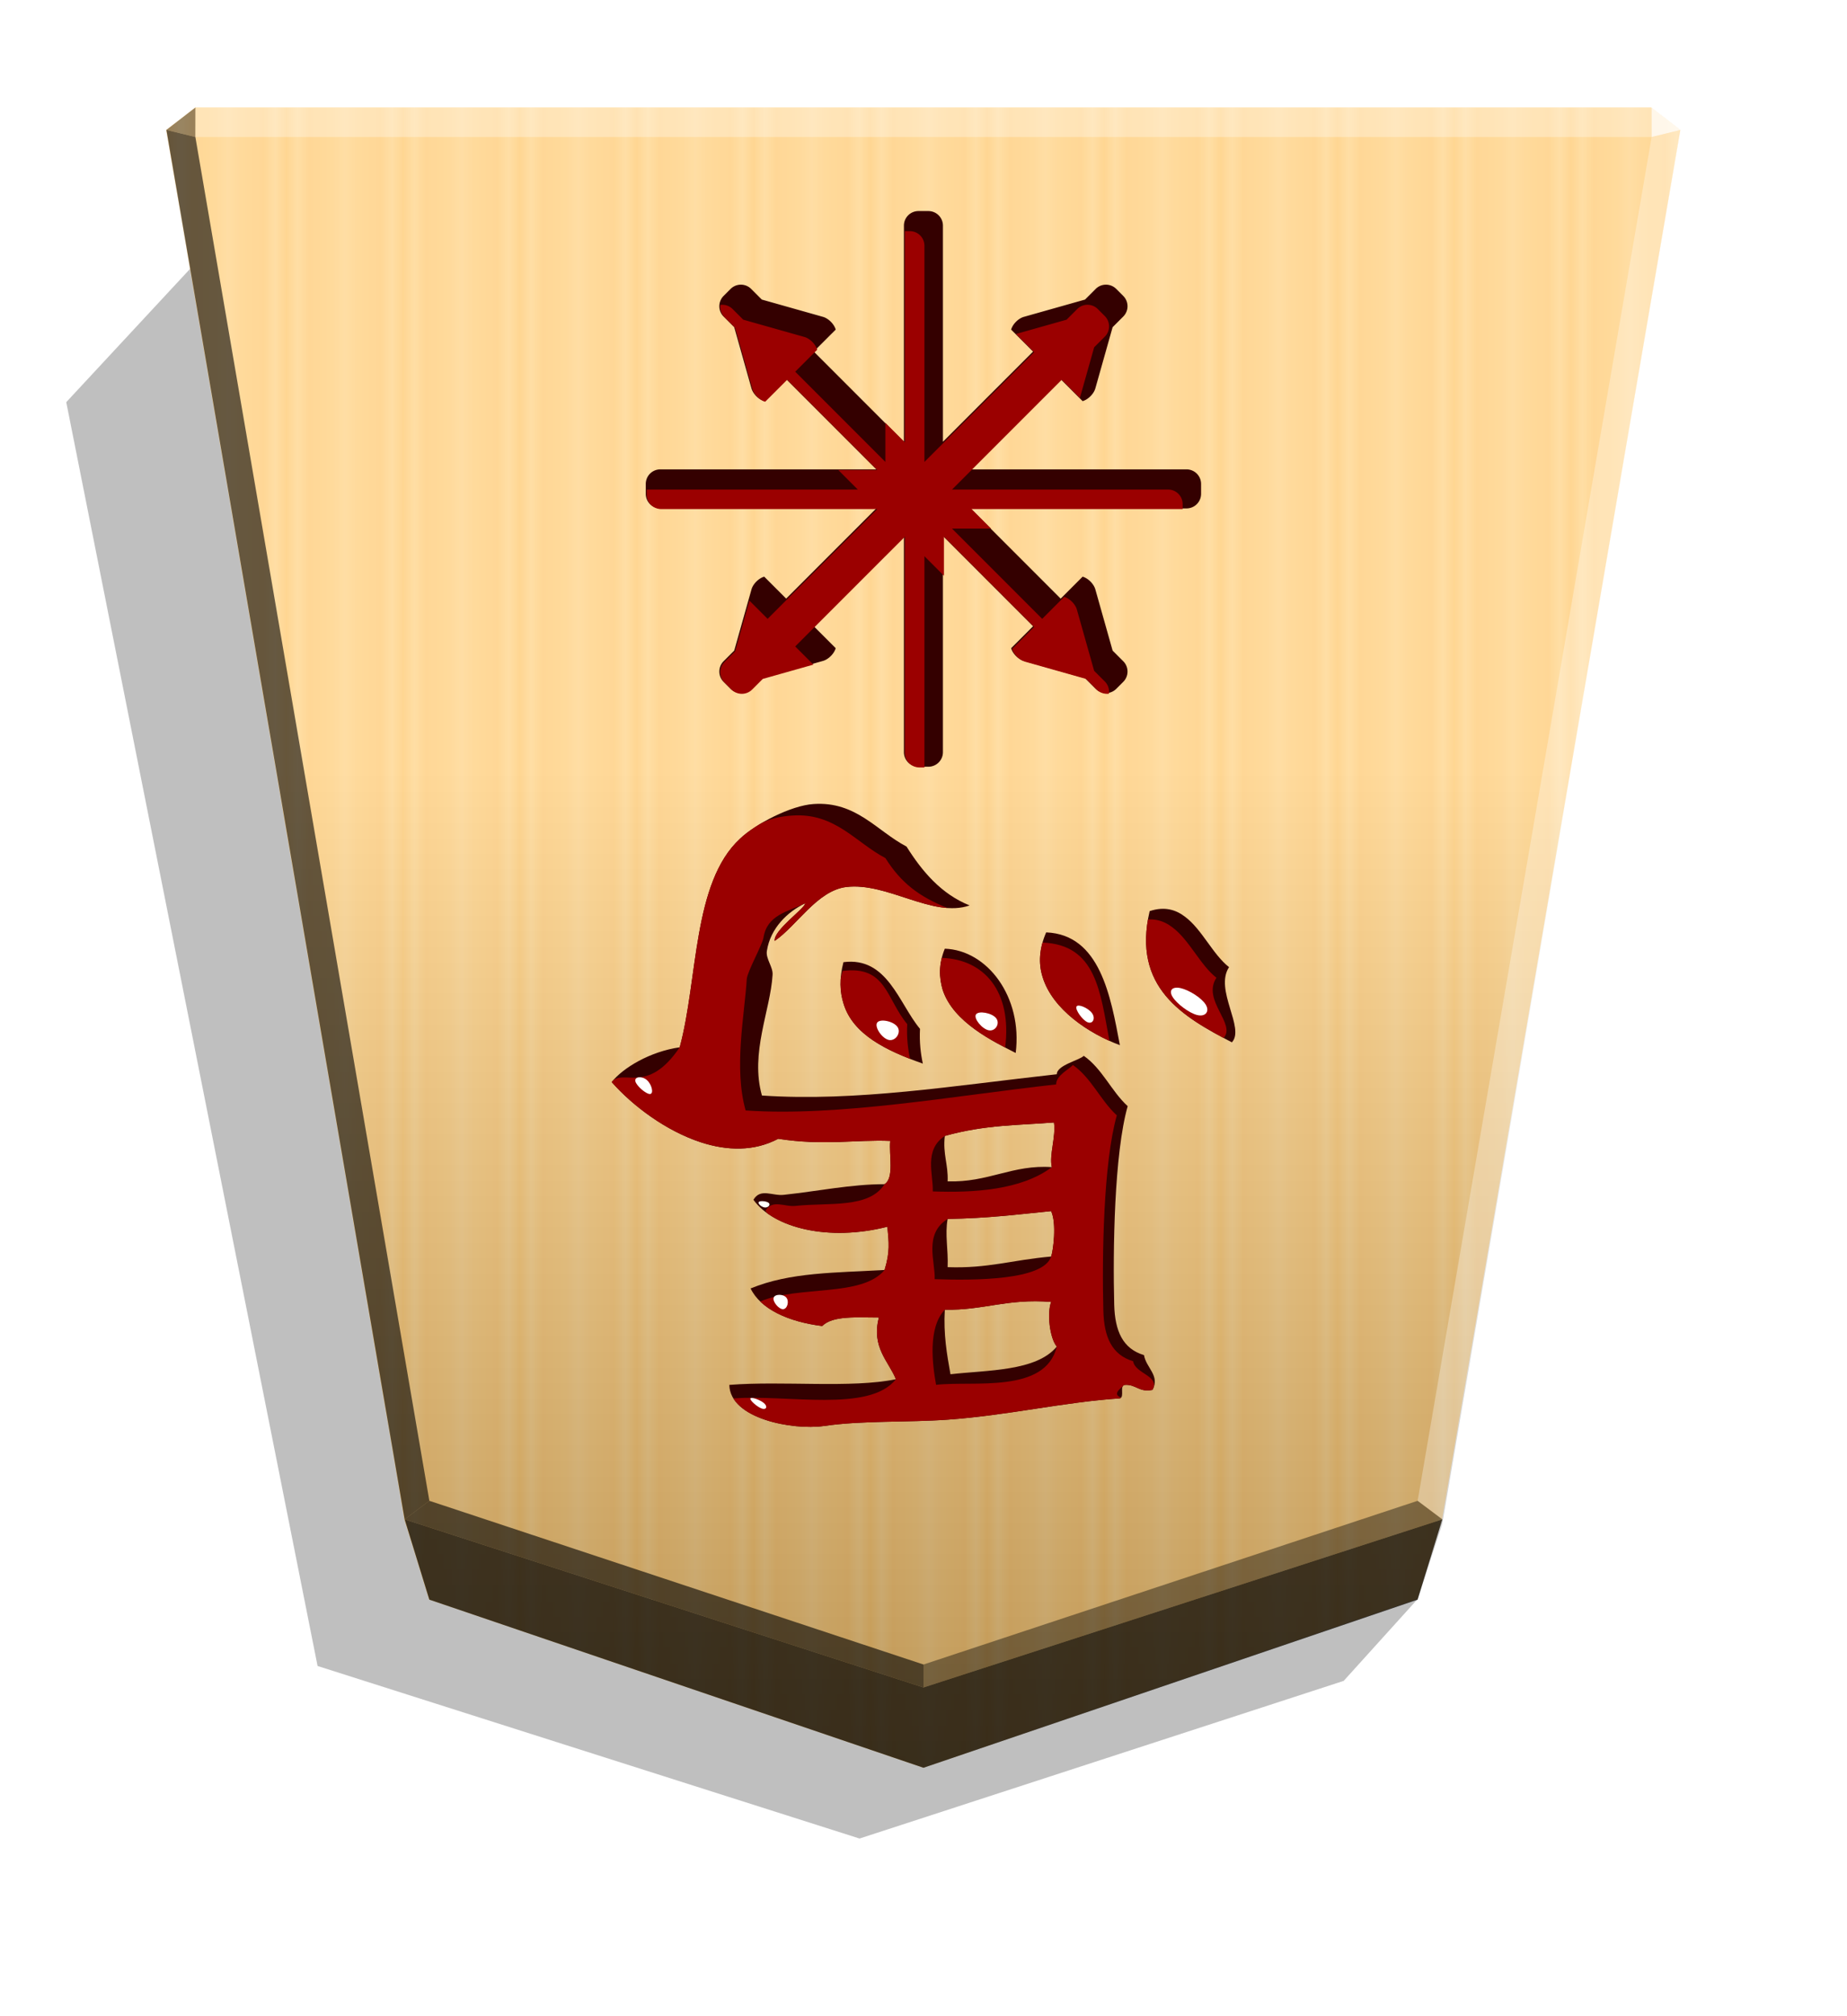 <svg xmlns="http://www.w3.org/2000/svg" width="498.898" height="544.252" viewBox="0 0 1320 1440">
    <defs>
        <filter id="1UM_svg__a" width="1.024" height="1.021" x="-.012" y="-.01" class="1UM_svg__B">
            <feGaussianBlur stdDeviation="2.441"/>
        </filter>
        <filter id="1UM_svg__e" width="1.096" height="1.096" x="-.048" y="-.048" class="1UM_svg__B">
            <feGaussianBlur stdDeviation="5.51"/>
        </filter>
        <filter id="1UM_svg__g" width="1.096" height="1.096" x="-.048" y="-.048" class="1UM_svg__B">
            <feGaussianBlur stdDeviation="8.767"/>
        </filter>
        <filter id="1UM_svg__h" width="1.75" height="2.085" x="-.375" y="-.543" class="1UM_svg__B">
            <feGaussianBlur stdDeviation="1.774"/>
        </filter>
        <filter id="1UM_svg__i" width="1.832" height="1.83" x="-.416" y="-.415" class="1UM_svg__B">
            <feGaussianBlur stdDeviation="1.774"/>
        </filter>
        <filter id="1UM_svg__j" width="2.086" height="2.871" x="-.543" y="-.935" class="1UM_svg__B">
            <feGaussianBlur stdDeviation="1.774"/>
        </filter>
        <filter id="1UM_svg__k" width="1.708" height="1.712" x="-.354" y="-.356" class="1UM_svg__B">
            <feGaussianBlur stdDeviation="1.774"/>
        </filter>
        <filter id="1UM_svg__l" width="1.536" height="1.611" x="-.268" y="-.305" class="1UM_svg__B">
            <feGaussianBlur stdDeviation="1.774"/>
        </filter>
        <filter id="1UM_svg__m" width="1.537" height="1.663" x="-.269" y="-.332" class="1UM_svg__B">
            <feGaussianBlur stdDeviation="1.774"/>
        </filter>
        <filter id="1UM_svg__n" width="1.684" height="1.697" x="-.342" y="-.349" class="1UM_svg__B">
            <feGaussianBlur stdDeviation="1.774"/>
        </filter>
        <filter id="1UM_svg__o" width="1.327" height="1.429" x="-.164" y="-.215" class="1UM_svg__B">
            <feGaussianBlur stdDeviation="1.774"/>
        </filter>
        <linearGradient id="1UM_svg__b" x1="-1430.769" x2="-1409.955" y1="-77.47" y2="-77.47" gradientUnits="userSpaceOnUse" spreadMethod="reflect">
            <stop offset="0" stop-color="#ffd285"/>
            <stop offset=".232" stop-color="#ffcd79"/>
            <stop offset=".616" stop-color="#ffca73"/>
            <stop offset=".808" stop-color="#ffd386"/>
            <stop offset="1" stop-color="#ffc86e"/>
        </linearGradient>
        <linearGradient id="1UM_svg__c" x1="-904.556" x2="-904.556" y1="-406.052" y2="184.159" gradientUnits="userSpaceOnUse">
            <stop offset="0"/>
            <stop offset=".599" stop-color="#fff"/>
        </linearGradient>
        <clipPath id="1UM_svg__d">
            <path stroke-width="1.534" d="M1799.132 1043.254a7.22 7.22 0 0 0-7.237 7.237v107.141l-44.726-44.726 10.889-10.886c-.771-2.729-3.59-5.548-6.319-6.319l-30.343-8.569-5.259-5.26a7.22 7.22 0 0 0-10.237 0l-3.45 3.45a7.22 7.22 0 0 0 0 10.237l5.259 5.259 8.569 30.343c.771 2.729 3.59 5.548 6.319 6.319l10.886-10.889 44.726 44.726h-107.141a7.22 7.22 0 0 0-7.237 7.237v4.88c0 4.01 3.227 7.24 7.237 7.24h107.141l-44.726 44.726-10.886-10.889c-2.729.771-5.548 3.586-6.319 6.315l-8.569 30.347-5.259 5.259a7.22 7.22 0 0 0 0 10.237l3.45 3.45a7.22 7.22 0 0 0 10.237 0l5.266-5.266 30.337-8.565c2.729-.771 5.548-3.586 6.319-6.315l-10.889-10.886 44.726-44.726v107.138c0 4.01 3.227 7.24 7.237 7.24h4.88c4.01 0 7.24-3.23 7.24-7.24v-107.138l44.726 44.726-10.889 10.886c.771 2.729 3.586 5.545 6.315 6.315l30.34 8.565 5.266 5.266a7.22 7.22 0 0 0 10.237 0l3.45-3.45a7.22 7.22 0 0 0 0-10.237l-5.266-5.266-8.565-30.34c-.771-2.729-3.586-5.545-6.315-6.315l-10.886 10.889-44.726-44.726h107.138c4.01 0 7.24-3.23 7.24-7.24v-4.88c0-4.01-3.23-7.237-7.24-7.237H1824.94l44.726-44.726 10.886 10.889c2.729-.771 5.545-3.59 6.315-6.319l8.565-30.337 5.266-5.266a7.22 7.22 0 0 0 0-10.237l-1.725-1.725-1.725-1.725a7.22 7.22 0 0 0-10.237 0l-5.259 5.26-30.347 8.569c-2.729.771-5.545 3.59-6.315 6.319l10.889 10.886-44.726 44.726V1050.49c0-4.01-3.23-7.237-7.24-7.237zm2.438 137.74h.01v.01h-.01z"/>
        </clipPath>
        <clipPath id="1UM_svg__f">
            <path stroke-width="25.134" d="M437.138 772.814c15.197 17.223 39.006 34.953 63.828 43.058 18.743 6.079 37.993 6.585 55.216-2.533 32.42 5.066 55.216.507 80.038 1.52-1.013 10.131 3.039 26.342-4.053 30.901-23.809 0-48.124 5.066-71.933 7.599-8.105 1.013-16.717-5.066-21.783 3.546 14.691 20.263 53.696 29.888 95.742 19.25 1.013 11.145 2.026 17.73-2.026 30.901-35.46 2.026-67.374 1.52-95.742 13.171 7.092 14.69 26.848 23.809 51.164 26.848 7.599-7.599 24.822-6.079 40.526-6.079-5.572 21.276 7.092 31.407 12.158 44.072-31.914 6.585-81.051 1.013-119.044 4.053.507 24.315 45.591 32.42 67.374 29.381 27.355-4.053 60.788-2.533 88.65-4.559 43.058-3.039 83.584-12.664 123.096-15.197 3.546-1.013-.507-9.118 3.546-9.625 8.105-.507 10.131 5.572 19.756 3.546 5.572-10.131-4.559-15.704-6.079-24.822-15.197-4.559-20.769-17.223-21.276-35.966-1.013-39.006 0-107.899 9.625-141.839-11.651-10.638-18.236-26.848-31.407-35.966-2.533 3.039-19.25 6.585-19.25 13.171-73.453 8.105-143.359 19.756-210.733 15.197-8.612-30.394 6.079-60.788 7.599-86.117.507-5.572-5.066-11.651-4.053-17.223 2.533-16.21 14.691-27.861 27.355-33.94 0 3.546-22.796 19.25-21.783 26.848 15.704-10.638 30.394-35.966 51.164-38.499 29.381-3.546 61.801 22.289 88.143 13.171-20.263-8.105-33.94-24.315-45.085-42.045-21.276-11.145-35.966-32.42-66.361-30.394-16.21 1.013-41.539 14.184-52.683 24.822-33.94 31.407-29.888 100.301-43.058 148.931-21.276 3.039-40.526 14.691-48.631 24.822zm165.648-85.61c-3.039 11.651-2.533 21.276 0 29.381 6.585 22.289 30.901 33.94 56.736 43.058-1.52-7.092-2.533-15.197-2.026-24.822-15.197-18.237-23.302-51.67-54.709-47.618zm70.92 19.756c7.599 23.302 36.473 36.98 52.177 45.085 5.066-40.019-20.263-73.453-50.657-74.466-4.559 11.145-4.053 20.769-1.52 29.381m71.426-9.118c7.092 23.302 33.434 40.526 55.216 48.631-6.585-34.953-14.184-79.025-52.683-80.545-5.066 11.651-5.572 22.289-2.533 31.914m76.492-47.111c-12.664 54.71 23.809 75.479 58.762 93.715 9.625-10.131-12.664-37.486-2.026-53.696-11.651-9.118-19.25-26.848-31.407-35.966-6.585-5.066-14.691-7.599-25.328-4.053zM675.226 935.423c27.861.507 44.578-8.105 75.985-5.572-3.039 8.105-1.013 25.835 4.053 31.914-14.691 17.73-49.644 16.717-75.985 19.756-2.533-14.184-5.066-28.368-4.053-46.098m2.026-64.841c29.381-.507 48.124-3.039 73.959-5.572 4.053 8.612 1.52 28.368 0 32.42-28.368 2.533-45.085 8.612-73.959 7.599.507-12.664-2.026-23.302 0-34.447m-2.026-59.269c28.874-8.105 53.19-7.599 78.012-9.625 1.52 10.131-3.546 23.302-1.52 31.914-27.861-2.026-45.591 11.145-74.466 10.131.507-12.158-3.546-19.25-2.026-32.42"/>
        </clipPath>
    </defs>
    <path d="m-2681.73 217.274 26.181 28.949 172.576 56.161 193.177-61.463 89.581-450.194-45.894-49.39z" filter="url(#1UM_svg__a)" opacity=".5" transform="matrix(-2.005 0 0 2.005 -4364.078 706.823)"/>
    <path fill="url(#1UM_svg__b)" d="m-1220.686-363.581-176.123 60.03-8.809 28.459-84.914 494.898 10.349 7.986h518.995l10.348-7.986-84.914-495.039-8.809-28.459z" transform="translate(-1787.64 533.54)scale(-2.005)"/>
    <path fill="url(#1UM_svg__c)" d="m-905.02-407.213-176.123 59.888-8.809 26.778-84.914 496.72 10.349 7.986h518.995l10.349-7.986-84.914-494.898-8.809-28.601z" opacity=".25" style="mix-blend-mode:overlay" transform="translate(-1154.688 446.054)scale(-2.005)"/>
    <path d="m139.629 97.854.043-21.064-20.75 16.013zm891.185 987.285-17.664-13.248L660 1188.821v16.402z" opacity=".4"/>
    <path d="m289.186 1085.139 17.664-13.248L660 1188.821v16.402z" opacity=".6"/>
    <path d="m289.186 1085.139 17.664-13.248L139.629 97.854l-20.707-5.052z" opacity=".6"/>
    <g fill="#fff">
        <path d="m1030.814 1085.139-17.664-13.248 167.221-974.037 20.707-5.052z" opacity=".3"/>
        <path d="m1180.371 97.854-.043-21.064 20.75 16.013z" opacity=".8"/>
        <path d="M1180.371 97.854H139.629l.043-21.064h1040.656z" opacity=".3"/>
    </g>
    <path d="m306.849 1142.487-17.663-57.348L660 1205.223l370.814-120.084-17.663 57.348L660 1262.571z" opacity=".7"/>
    <path fill="#340000" d="M656.427 150.742a10.4 10.4 0 0 0-10.425 10.425v154.348l-64.433-64.433 15.687-15.682c-1.11-3.931-5.172-7.993-9.103-9.103l-43.713-12.344-7.577-7.577a10.405 10.405 0 0 0-14.747 0l-4.971 4.971a10.405 10.405 0 0 0 0 14.747l7.577 7.577 12.344 43.713c1.11 3.932 5.171 7.993 9.103 9.103l15.682-15.687 64.433 64.433H471.936a10.4 10.4 0 0 0-10.425 10.425v7.029c0 5.777 4.648 10.43 10.425 10.43h154.348l-64.433 64.433-15.682-15.687c-3.931 1.11-7.993 5.167-9.103 9.098l-12.344 43.717-7.577 7.577a10.405 10.405 0 0 0 0 14.747l4.971 4.971a10.405 10.405 0 0 0 14.747 0l7.587-7.587 43.703-12.339c3.931-1.11 7.993-5.167 9.103-9.098l-15.687-15.682 64.433-64.433v154.343c0 5.777 4.648 10.43 10.425 10.43h7.03a10.41 10.41 0 0 0 10.43-10.43V382.835l64.433 64.433-15.687 15.682c1.11 3.931 5.167 7.988 9.098 9.098l43.708 12.339 7.586 7.587a10.405 10.405 0 0 0 14.747 0l4.971-4.971a10.405 10.405 0 0 0 0-14.747l-7.587-7.586-12.339-43.708c-1.11-3.931-5.167-7.988-9.098-9.098l-15.682 15.687-64.433-64.433h154.343a10.41 10.41 0 0 0 10.43-10.43v-7.029a10.404 10.404 0 0 0-10.43-10.425H693.604l64.433-64.433 15.682 15.687c3.931-1.11 7.988-5.172 9.098-9.103l12.339-43.703 7.587-7.586a10.405 10.405 0 0 0 0-14.747l-2.485-2.485-2.485-2.485a10.405 10.405 0 0 0-14.747 0l-7.577 7.577-43.717 12.344c-3.932 1.11-7.988 5.171-9.098 9.103l15.687 15.682-64.433 64.433V161.167a10.404 10.404 0 0 0-10.43-10.425zm3.512 198.429h.014v.014h-.014z"/>
    <path fill="#9b0000" d="M1789.451 1052.929a7.22 7.22 0 0 0-7.237 7.237v107.141l-44.726-44.726 10.889-10.886c-.771-2.729-3.59-5.548-6.319-6.319l-30.343-8.569-5.259-5.26a7.22 7.22 0 0 0-10.237 0l-3.45 3.45a7.22 7.22 0 0 0 0 10.237l5.259 5.259 8.569 30.343c.771 2.729 3.59 5.548 6.319 6.319l10.886-10.889 44.726 44.726h-107.141a7.22 7.22 0 0 0-7.237 7.237v4.88c0 4.01 3.227 7.24 7.237 7.24h107.141l-44.726 44.726-10.886-10.889c-2.729.771-5.548 3.586-6.319 6.315l-8.569 30.347-5.259 5.259a7.22 7.22 0 0 0 0 10.237l3.45 3.45a7.22 7.22 0 0 0 10.237 0l5.266-5.266 30.336-8.565c2.729-.771 5.548-3.586 6.319-6.315l-10.889-10.886 44.726-44.726v107.138c0 4.01 3.227 7.24 7.237 7.24h4.88c4.01 0 7.24-3.23 7.24-7.24v-107.138l44.726 44.726-10.889 10.886c.771 2.729 3.586 5.545 6.315 6.315l30.34 8.565 5.266 5.266a7.22 7.22 0 0 0 10.237 0l3.45-3.45a7.22 7.22 0 0 0 0-10.237l-5.266-5.266-8.565-30.34c-.771-2.729-3.586-5.545-6.315-6.315l-10.886 10.889-44.726-44.726h107.138c4.01 0 7.24-3.23 7.24-7.24v-4.88c0-4.01-3.23-7.237-7.24-7.237h-107.138l44.726-44.726 10.886 10.889c2.729-.771 5.545-3.59 6.315-6.319l8.565-30.337 5.266-5.266a7.22 7.22 0 0 0 0-10.237l-1.725-1.725-1.725-1.725a7.22 7.22 0 0 0-10.237 0l-5.259 5.26-30.347 8.569c-2.729.771-5.545 3.59-6.315 6.319l10.889 10.886-44.726 44.726v-107.141c0-4.01-3.23-7.237-7.24-7.237zm2.438 137.74h.01v.01h-.01z" clip-path="url(#1UM_svg__d)" filter="url(#1UM_svg__e)" transform="translate(-1935.403 -1352.17)scale(1.441)"/>
    <path fill="#340000" d="M437.138 772.814c15.197 17.223 39.006 34.953 63.828 43.058 18.743 6.079 37.993 6.585 55.216-2.533 32.42 5.066 55.216.507 80.038 1.52-1.013 10.131 3.039 26.342-4.053 30.901-23.809 0-48.124 5.066-71.933 7.599-8.105 1.013-16.717-5.066-21.783 3.546 14.691 20.263 53.696 29.888 95.742 19.25 1.013 11.145 2.026 17.73-2.026 30.901-35.46 2.026-67.374 1.52-95.742 13.171 7.092 14.691 26.848 23.809 51.164 26.848 7.599-7.599 24.822-6.079 40.526-6.079-5.572 21.276 7.092 31.407 12.158 44.072-31.914 6.585-81.051 1.013-119.044 4.053.507 24.315 45.591 32.42 67.374 29.381 27.355-4.053 60.788-2.533 88.65-4.559 43.058-3.039 83.584-12.664 123.096-15.197 3.546-1.013-.507-9.118 3.546-9.625 8.105-.507 10.131 5.572 19.756 3.546 5.572-10.131-4.559-15.704-6.079-24.822-15.197-4.559-20.769-17.223-21.276-35.966-1.013-39.006 0-107.899 9.625-141.839-11.651-10.638-18.236-26.848-31.407-35.966-2.533 3.039-19.25 6.585-19.25 13.171-73.453 8.105-143.359 19.756-210.733 15.197-8.612-30.394 6.079-60.788 7.599-86.117.507-5.572-5.066-11.651-4.053-17.223 2.533-16.21 14.691-27.861 27.355-33.94 0 3.546-22.796 19.25-21.783 26.848 15.704-10.638 30.394-35.966 51.164-38.499 29.381-3.546 61.801 22.289 88.143 13.171-20.263-8.105-33.94-24.315-45.085-42.045-21.276-11.145-35.966-32.42-66.361-30.394-16.21 1.013-41.539 14.184-52.683 24.822-33.94 31.407-29.888 100.301-43.058 148.931-21.276 3.039-40.526 14.691-48.631 24.822zm165.648-85.61c-3.039 11.651-2.533 21.276 0 29.381 6.585 22.289 30.901 33.94 56.736 43.058-1.52-7.092-2.533-15.197-2.026-24.822-15.197-18.236-23.302-51.67-54.709-47.618zm70.92 19.756c7.599 23.302 36.473 36.98 52.177 45.085 5.066-40.019-20.263-73.453-50.657-74.466-4.559 11.145-4.053 20.769-1.52 29.381m71.426-9.118c7.092 23.302 33.434 40.526 55.216 48.631-6.585-34.953-14.184-79.025-52.683-80.545-5.066 11.651-5.572 22.289-2.533 31.914m76.492-47.111c-12.664 54.71 23.809 75.479 58.762 93.715 9.625-10.131-12.664-37.486-2.026-53.696-11.651-9.118-19.25-26.848-31.407-35.966-6.585-5.066-14.691-7.599-25.328-4.053zM675.226 935.423c27.861.507 44.578-8.105 75.985-5.572-3.039 8.105-1.013 25.835 4.053 31.914-14.691 17.73-49.644 16.717-75.985 19.756-2.533-14.184-5.066-28.368-4.053-46.098m2.026-64.841c29.381-.507 48.124-3.039 73.959-5.572 4.053 8.612 1.52 28.368 0 32.42-28.368 2.533-45.085 8.612-73.959 7.599.507-12.664-2.026-23.302 0-34.447m-2.026-59.269c28.874-8.105 53.19-7.599 78.012-9.625 1.52 10.131-3.546 23.302-1.52 31.914-27.861-2.026-45.591 11.145-74.466 10.131.507-12.158-3.546-19.25-2.026-32.42"/>
    <path fill="#9a0000" d="M437.138 772.814c15.197 17.223 39.006 34.953 63.828 43.058 18.743 6.079 37.993 6.585 55.216-2.533 32.42 5.066 55.216.507 80.038 1.52-1.013 10.131 3.039 26.342-4.053 30.901-11.115 17.497-39.547 12.956-63.356 15.489-8.105 1.013-16.717-5.066-21.783 3.546 14.691 20.263 45.12 21.997 87.165 11.359 1.013 11.145 2.026 17.73-2.026 30.901-16.248 19.523-60.531 10.802-88.899 22.453 7.092 14.691 20.006 14.526 44.321 17.566 7.599-7.599 24.822-6.079 40.526-6.079-5.572 21.276 7.092 31.407 12.158 44.072-18.877 24.082-78.161 10.69-116.153 13.729 10.456 20.314 42.701 22.744 64.483 19.705 27.355-4.053 60.788-2.533 88.65-4.559 43.058-3.039 83.584-12.664 123.096-15.197 3.546-1.013-8.74-1.056 3.546-9.625 8.105-.507 10.131 5.572 19.756 3.546 5.572-10.131-12.322-11.337-13.842-20.455-15.197-4.559-20.769-17.223-21.276-35.966-1.013-39.006 0-105.697 9.625-139.637-11.651-10.638-18.236-26.848-31.407-35.966-2.533 3.039-11.972 7.294-11.972 13.879-73.453 8.105-154.518 23.152-221.892 18.593-8.612-30.394-.714-68.551.806-93.88.507-5.572 10.945-23.984 11.958-29.556 2.533-16.21 17.116-18.44 29.781-24.519 0 3.546-22.796 19.25-21.783 26.848 15.704-10.638 30.394-35.966 51.164-38.499 29.381-3.546 45.988 24.129 72.33 15.01-20.263-8.105-33.222-17.921-44.366-35.651-21.276-11.145-35.966-32.42-66.361-30.394-16.21 1.013-26.444 5.95-37.588 16.588-33.94 31.407-29.888 100.301-43.058 148.931-23.334 34.602-40.526 14.691-48.631 24.822zm164.955-79.335c-3.039 11.651-1.84 15 .693 23.105 6.585 22.289 21.769 30.564 47.604 39.682-1.52-7.092-2.533-15.197-2.026-24.822-15.197-18.236-14.864-42.018-46.271-37.965m71.613 13.481c7.599 23.302 28.94 33.102 44.644 41.208 5.066-40.019-14.893-63.021-45.288-64.034-4.559 11.145-1.889 14.215.644 22.826m71.426-9.118c7.092 23.302 25.96 37.456 47.743 45.561-6.585-34.953-9.324-68.694-47.823-70.214-5.066 11.651-2.959 15.028.08 24.653m67.48-39.54c-12.664 54.71 26.756 64.996 61.709 83.233 9.625-10.131-15.611-27.004-4.973-43.214-11.651-9.118-19.25-26.848-31.407-35.966-6.585-5.066-14.691-7.599-25.328-4.053zM675.226 935.423c27.861.507 44.578-8.105 75.985-5.572-3.039 8.105-1.013 25.835 4.053 31.914-8.172 33.854-59.936 24.264-86.278 27.304-2.533-14.184-6.095-40.718 6.24-53.645zm2.026-64.841c29.381-.507 48.124-3.039 73.959-5.572 4.053 8.612 1.52 28.368 0 32.42-5.382 16.942-54.348 17.188-83.222 16.175.507-12.664-7.989-32.222 9.263-43.023m-2.026-59.269c28.874-8.105 53.19-7.599 78.012-9.625 1.52 10.131-3.546 23.302-1.52 31.914-22.029 16.5-56.226 18.349-85.101 17.336.507-12.158-6.617-29.542 8.609-39.625" clip-path="url(#1UM_svg__f)" filter="url(#1UM_svg__g)"/>
    <g fill="#fff">
        <path d="M544.385 1005.999c3.269 1.143 4.413-1.373 1.715-3.774s-9.239-4.689-9.811-3.43 4.826 6.062 8.096 7.205z" filter="url(#1UM_svg__h)"/>
        <path d="M559.593 935.042c3.031-.044 4.617-5.556 2.38-8.269s-8.301-2.627-9.094.13 3.683 8.183 6.714 8.139" filter="url(#1UM_svg__i)"/>
        <path d="M546.56 862.409c2.388.242 4.307-1.902 2.879-3.217s-6.206-1.801-7.166-.728 1.899 3.703 4.287 3.945" filter="url(#1UM_svg__j)"/>
        <path d="M464.655 781.341c2.727-.306 1.13-6.965-2.395-9.989s-8.98-2.412-8.182.919 7.85 9.376 10.577 9.07" filter="url(#1UM_svg__k)"/>
        <path d="M635.203 742.742c4.852 1.031 9.007-5.133 6.232-9.247s-12.482-6.179-14.56-3.095 3.475 11.312 8.328 12.343z" filter="url(#1UM_svg__l)"/>
        <path d="M706.733 735.877c4.792.838 8.196-5.002 5.106-8.761s-12.677-5.438-14.379-2.517 4.481 10.439 9.273 11.277z" filter="url(#1UM_svg__m)"/>
        <path d="M777.227 730.091c3.715 1.587 5.888-2.694 3.26-6.423s-10.061-6.904-11.148-4.763 4.173 9.599 7.889 11.186z" filter="url(#1UM_svg__n)"/>
        <path d="M855.762 724.99c5.917 1.369 8.89-2.704 5.918-7.511s-11.891-10.353-17.811-11.723-8.836 1.434-5.861 6.244 11.838 11.622 17.754 12.991z" filter="url(#1UM_svg__o)"/>
    </g>
</svg>
